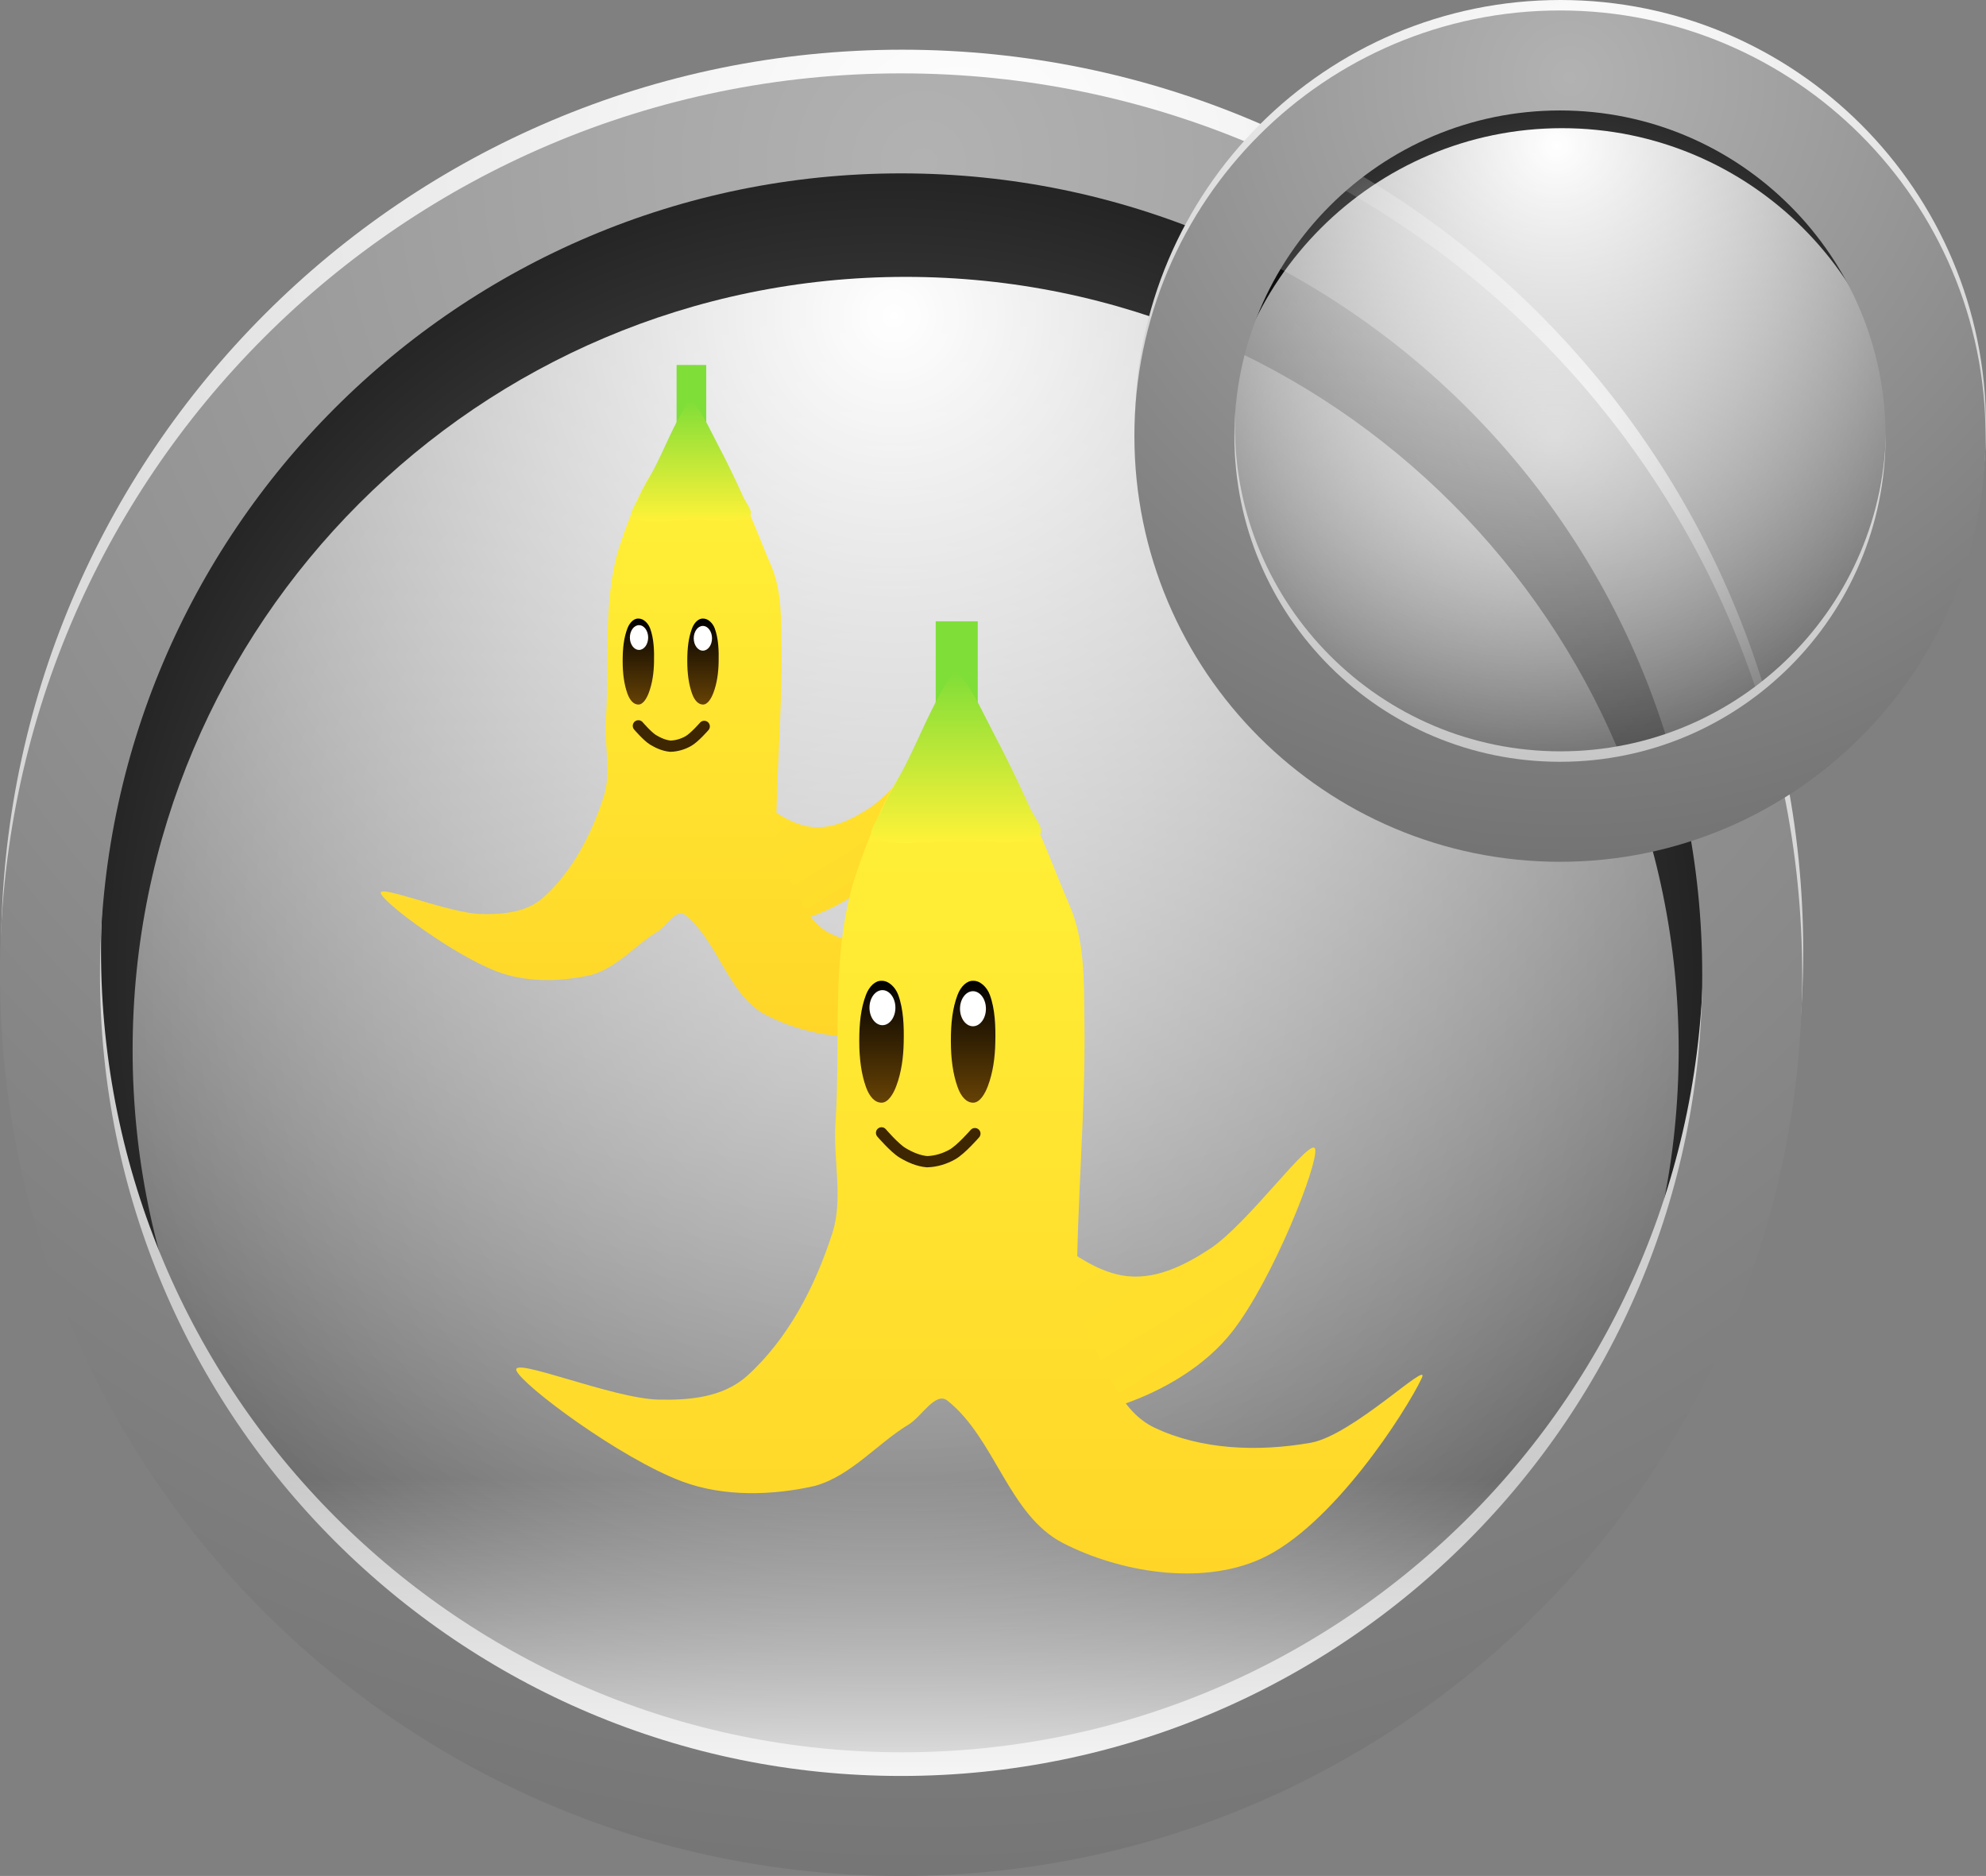 <svg version="1.1" xmlns="http://www.w3.org/2000/svg" xmlns:xlink="http://www.w3.org/1999/xlink" width="96.534" height="91.165" viewBox="0,0,96.534,91.165"><rect x="0" y="0" width="96.534" height="91.165" fill="#808080" stroke="none"/><defs><radialGradient cx="239.512" cy="180.25" r="54.416" gradientUnits="userSpaceOnUse" id="color-1"><stop offset="0" stop-color="#000000" stop-opacity="0"/><stop offset="1" stop-color="#000000"/></radialGradient><radialGradient cx="239.617" cy="148.248" r="95.233" gradientUnits="userSpaceOnUse" id="color-2"><stop offset="0" stop-color="#ffffff"/><stop offset="1" stop-color="#ffffff" stop-opacity="0"/></radialGradient><linearGradient x1="198.655" y1="137.745" x2="198.655" y2="220.486" gradientUnits="userSpaceOnUse" id="color-3"><stop offset="0" stop-color="#000000" stop-opacity="0"/><stop offset="1" stop-color="#000000" stop-opacity="0"/></linearGradient><radialGradient cx="242.772" cy="140.84" r="103.539" gradientUnits="userSpaceOnUse" id="color-4"><stop offset="0" stop-color="#ffffff"/><stop offset="1" stop-color="#b2b2b2"/></radialGradient><linearGradient x1="208.434" y1="204.755" x2="208.434" y2="222.255" gradientUnits="userSpaceOnUse" id="color-5"><stop offset="0" stop-color="#ffffff" stop-opacity="0"/><stop offset="1" stop-color="#ffffff"/></linearGradient><linearGradient x1="198.605" y1="138.895" x2="198.605" y2="221.636" gradientUnits="userSpaceOnUse" id="color-6"><stop offset="0" stop-color="#000000" stop-opacity="0"/><stop offset="1" stop-color="#000000" stop-opacity="0"/></linearGradient><radialGradient cx="241.059" cy="140.782" r="105.11" gradientUnits="userSpaceOnUse" id="color-7"><stop offset="0" stop-color="#b2b2b2"/><stop offset="1" stop-color="#666666"/></radialGradient><linearGradient x1="239.528" y1="164.614" x2="244.296" y2="172.306" gradientUnits="userSpaceOnUse" id="color-8"><stop offset="0" stop-color="#ffe32f"/><stop offset="1" stop-color="#ffdc2b"/></linearGradient><linearGradient x1="214.68" y1="154.617" x2="214.68" y2="183.278" gradientUnits="userSpaceOnUse" id="color-9"><stop offset="0" stop-color="#fff238"/><stop offset="1" stop-color="#ffd628"/></linearGradient><linearGradient x1="226.849" y1="152.398" x2="226.849" y2="158.242" gradientUnits="userSpaceOnUse" id="color-10"><stop offset="0" stop-color="#80de38"/><stop offset="1" stop-color="#fff238"/></linearGradient><linearGradient x1="229.582" y1="162.961" x2="229.582" y2="167.14" gradientUnits="userSpaceOnUse" id="color-11"><stop offset="0" stop-color="#000000"/><stop offset="1" stop-color="#674205"/></linearGradient><linearGradient x1="226.441" y1="162.961" x2="226.441" y2="167.14" gradientUnits="userSpaceOnUse" id="color-12"><stop offset="0" stop-color="#000000"/><stop offset="1" stop-color="#674205"/></linearGradient><linearGradient x1="256.492" y1="182.907" x2="263.252" y2="193.811" gradientUnits="userSpaceOnUse" id="color-13"><stop offset="0" stop-color="#ffe32f"/><stop offset="1" stop-color="#ffdc2b"/></linearGradient><linearGradient x1="221.269" y1="168.735" x2="221.269" y2="209.364" gradientUnits="userSpaceOnUse" id="color-14"><stop offset="0" stop-color="#fff238"/><stop offset="1" stop-color="#ffd628"/></linearGradient><linearGradient x1="238.52" y1="165.59" x2="238.52" y2="173.875" gradientUnits="userSpaceOnUse" id="color-15"><stop offset="0" stop-color="#80de38"/><stop offset="1" stop-color="#fff238"/></linearGradient><linearGradient x1="242.394" y1="180.564" x2="242.394" y2="186.487" gradientUnits="userSpaceOnUse" id="color-16"><stop offset="0" stop-color="#000000"/><stop offset="1" stop-color="#674205"/></linearGradient><linearGradient x1="237.941" y1="180.564" x2="237.941" y2="186.487" gradientUnits="userSpaceOnUse" id="color-17"><stop offset="0" stop-color="#000000"/><stop offset="1" stop-color="#674205"/></linearGradient><radialGradient cx="271.797" cy="154.087" r="24.013" gradientUnits="userSpaceOnUse" id="color-18"><stop offset="0" stop-color="#000000" stop-opacity="0"/><stop offset="1" stop-color="#000000"/></radialGradient><radialGradient cx="271.843" cy="139.965" r="42.025" gradientUnits="userSpaceOnUse" id="color-19"><stop offset="0" stop-color="#ffffff"/><stop offset="1" stop-color="#ffffff" stop-opacity="0"/></radialGradient><linearGradient x1="253.768" y1="135.33" x2="253.768" y2="171.842" gradientUnits="userSpaceOnUse" id="color-20"><stop offset="0" stop-color="#000000" stop-opacity="0"/><stop offset="1" stop-color="#000000" stop-opacity="0"/></linearGradient><radialGradient cx="273.236" cy="136.696" r="45.69" gradientUnits="userSpaceOnUse" id="color-21"><stop offset="0" stop-color="#ffffff"/><stop offset="1" stop-color="#b2b2b2"/></radialGradient><linearGradient x1="253.746" y1="135.838" x2="253.746" y2="172.349" gradientUnits="userSpaceOnUse" id="color-22"><stop offset="0" stop-color="#000000" stop-opacity="0"/><stop offset="1" stop-color="#000000" stop-opacity="0"/></linearGradient><radialGradient cx="272.48" cy="136.67" r="46.383" gradientUnits="userSpaceOnUse" id="color-23"><stop offset="0" stop-color="#b2b2b2"/><stop offset="1" stop-color="#666666"/></radialGradient></defs><g transform="translate(-196.175,-132.9)"><g data-paper-data="{&quot;isPaintingLayer&quot;:true}" fill-rule="nonzero" stroke-linejoin="miter" stroke-miterlimit="10" stroke-dasharray="" stroke-dashoffset="0" style="mix-blend-mode: normal"><g data-paper-data="{&quot;origPos&quot;:null}"><path d="M240.446,139.505c11.291,0 21.522,4.586 28.931,11.994c7.408,7.409 11.994,17.64 11.994,28.931c0,11.291 -4.586,21.522 -11.994,28.931c-7.409,7.408 -17.64,11.994 -28.931,11.994c-11.291,0 -21.522,-4.586 -28.931,-11.994c-7.408,-7.409 -11.994,-17.64 -11.994,-28.931c0,-11.291 4.586,-21.522 11.994,-28.931c7.409,-7.408 17.64,-11.994 28.931,-11.994z" fill="url(#color-1)" stroke="none" stroke-width="1" stroke-linecap="butt"/><path d="M240.196,146.355c10.367,0 19.76,4.21 26.562,11.013c6.803,6.802 11.013,16.195 11.013,26.562c0,10.367 -4.21,19.76 -11.013,26.562c-6.802,6.803 -16.195,11.013 -26.562,11.013c-10.367,0 -19.76,-4.21 -26.562,-11.013c-6.803,-6.802 -11.013,-16.195 -11.013,-26.562c0,-10.367 4.21,-19.76 11.013,-26.562c6.802,-6.803 16.195,-11.013 26.562,-11.013z" fill="url(#color-2)" stroke="none" stroke-width="1" stroke-linecap="butt"/><path d="M240.025,137.745c11.414,0 21.757,4.635 29.246,12.124c7.489,7.489 12.124,17.832 12.124,29.246c0,11.414 -4.635,21.757 -12.124,29.246c-7.489,7.489 -17.832,12.124 -29.246,12.124c-11.414,0 -21.757,-4.635 -29.246,-12.124c-7.489,-7.489 -12.124,-17.832 -12.124,-29.246c0,-11.414 4.635,-21.757 12.124,-29.246c7.489,-7.489 17.832,-12.124 29.246,-12.124z" fill="url(#color-3)" stroke="url(#color-4)" stroke-width="4.86" stroke-linecap="round"/><path d="M208.434,204.755h63.45l-9.986,11.62l-22.041,5.88l-24.462,-7.98z" fill="url(#color-5)" stroke="none" stroke-width="1.22" stroke-linecap="round"/><path d="M239.975,138.895c11.414,0 21.757,4.635 29.246,12.124c7.489,7.489 12.124,17.832 12.124,29.246c0,11.414 -4.635,21.757 -12.124,29.246c-7.489,7.489 -17.832,12.124 -29.246,12.124c-11.414,0 -21.757,-4.635 -29.246,-12.124c-7.489,-7.489 -12.124,-17.832 -12.124,-29.246c0,-11.414 4.635,-21.757 12.124,-29.246c7.489,-7.489 17.832,-12.124 29.246,-12.124z" fill="url(#color-6)" stroke="url(#color-7)" stroke-width="4.86" stroke-linecap="round"/></g><g><path d="M228.801,172.574c0.404,-0.817 0.739,-2.222 1.598,-2.121c1.877,0.202 3.191,2.269 5.052,2.608c1.099,0.194 2.128,-0.337 3.004,-0.906c1.329,-0.865 3.514,-3.932 3.62,-3.418c0.102,0.517 -1.435,4.432 -2.832,6.234c-0.922,1.19 -2.366,2.034 -3.786,2.521c-1.238,0.358 -2.566,-0.082 -3.843,-0.096c-0.519,-0.006 -1.189,0.375 -1.559,0.01c-0.887,-0.883 -1.328,-1.906 -1.603,-3.007c-0.165,-0.66 0.087,-1.294 0.348,-1.824z" fill="url(#color-8)" stroke="none" stroke-width="1" stroke-linecap="round"/><path d="M229.765,154.628c1.977,0.262 2.956,3.619 3.88,5.728c0.546,1.248 0.499,2.676 0.517,4.028c0.042,3.101 -0.265,6.164 -0.259,9.239c-0.001,0.773 0.179,1.106 0.443,1.589c0.579,1.07 1.055,2.519 2.217,3.067c1.599,0.758 3.538,0.837 5.359,0.517c1.444,-0.255 4.124,-2.9 3.807,-2.217c-0.525,1.116 -3.067,5.108 -5.543,6.209c-2.065,0.916 -4.829,0.441 -6.763,-0.554c-1.859,-0.957 -2.319,-3.575 -3.954,-4.878c-0.412,-0.328 -0.887,0.544 -1.33,0.813c-1.081,0.654 -1.975,1.758 -3.215,2.107c-1.463,0.334 -3.135,0.378 -4.546,-0.148c-2.136,-0.796 -5.506,-3.314 -5.691,-3.807c-0.18,-0.493 3.293,0.963 4.878,0.998c1.044,0.022 2.199,-0.069 3.03,-0.813c1.403,-1.268 2.321,-3.038 2.92,-4.878c0.39,-1.193 0.027,-2.517 0.111,-3.77c0.188,-2.823 -0.166,-5.674 0.628,-8.315c0.633,-1.924 1.833,-5.135 3.511,-4.915z" fill="url(#color-9)" stroke="none" stroke-width="1" stroke-linecap="round"/><path d="M229.062,150.636h1.441v3.622h-1.441z" fill="#80de38" stroke="none" stroke-width="1" stroke-linecap="butt"/><path d="M229.58,152.521c0.169,-0.253 0.314,-0.06 0.407,0.074c0.443,0.577 0.731,1.253 1.058,1.869c0.438,0.828 0.853,1.683 1.234,2.529c0.13,0.331 0.608,0.85 0.296,0.998c-0.812,0.383 -1.757,0.127 -2.624,0.148c-1.004,0.004 -2.084,0.274 -2.993,-0.074c-0.309,-0.119 0.139,-0.679 0.259,-0.961c0.193,-0.464 0.473,-0.9 0.702,-1.33c0.571,-1.075 0.991,-2.242 1.663,-3.252z" fill="url(#color-10)" stroke="none" stroke-width="1" stroke-linecap="round"/><g><g stroke="none" stroke-width="1.362"><path d="M230.344,162.961c0.238,-0.01 0.475,0.211 0.575,0.483c0.181,0.495 0.201,1.084 0.187,1.635c-0.009,0.508 -0.081,1.034 -0.254,1.488c-0.099,0.267 -0.278,0.575 -0.508,0.572c-0.222,-0.002 -0.411,-0.195 -0.533,-0.54c-0.156,-0.437 -0.229,-0.962 -0.229,-1.578c0,-0.616 0.057,-1.12 0.229,-1.578c0.113,-0.302 0.33,-0.493 0.533,-0.483z" fill="url(#color-11)" stroke-linecap="round"/><path d="M230.34,163.318c0.123,0 0.234,0.068 0.314,0.176c0.08,0.109 0.13,0.259 0.13,0.425c0,0.166 -0.05,0.316 -0.13,0.425c-0.081,0.109 -0.191,0.176 -0.314,0.176c-0.123,0 -0.234,-0.068 -0.314,-0.176c-0.081,-0.109 -0.13,-0.259 -0.13,-0.425c0,-0.166 0.05,-0.316 0.13,-0.425c0.08,-0.109 0.191,-0.176 0.314,-0.176z" fill="#ffffff" stroke-linecap="butt"/></g><g stroke="none" stroke-width="1.362"><path d="M227.203,162.961c0.238,-0.01 0.475,0.211 0.575,0.483c0.181,0.495 0.201,1.084 0.187,1.635c-0.009,0.508 -0.081,1.034 -0.254,1.488c-0.099,0.267 -0.278,0.575 -0.508,0.572c-0.222,-0.002 -0.411,-0.195 -0.533,-0.54c-0.156,-0.437 -0.229,-0.962 -0.229,-1.578c0,-0.616 0.057,-1.12 0.229,-1.578c0.113,-0.302 0.33,-0.493 0.533,-0.483z" fill="url(#color-12)" stroke-linecap="round"/><path d="M227.236,163.281c0.123,0 0.234,0.068 0.314,0.176c0.08,0.109 0.13,0.259 0.13,0.425c0,0.166 -0.05,0.316 -0.13,0.425c-0.081,0.109 -0.191,0.176 -0.314,0.176c-0.123,0 -0.234,-0.068 -0.314,-0.176c-0.081,-0.109 -0.13,-0.259 -0.13,-0.425c0,-0.166 0.05,-0.316 0.13,-0.425c0.08,-0.109 0.191,-0.176 0.314,-0.176z" fill="#ffffff" stroke-linecap="butt"/></g><path d="M230.406,168.2c0,0 -0.471,0.542 -0.767,0.711c-0.261,0.149 -0.571,0.245 -0.877,0.251c-0.288,-0.025 -0.579,-0.148 -0.841,-0.307c-0.275,-0.167 -0.716,-0.682 -0.716,-0.682" fill="none" stroke="#3d2601" stroke-width="0.546" stroke-linecap="round"/></g></g><g><path d="M241.286,194.191c0.572,-1.159 1.048,-3.15 2.266,-3.007c2.66,0.286 4.524,3.216 7.161,3.697c1.557,0.275 3.017,-0.477 4.258,-1.284c1.884,-1.226 4.981,-5.574 5.132,-4.846c0.145,0.733 -2.035,6.283 -4.014,8.837c-1.307,1.687 -3.354,2.883 -5.366,3.573c-1.754,0.507 -3.637,-0.116 -5.447,-0.137c-0.736,-0.008 -1.686,0.532 -2.21,0.014c-1.257,-1.252 -1.882,-2.702 -2.272,-4.262c-0.234,-0.936 0.123,-1.834 0.493,-2.586z" fill="url(#color-13)" stroke="none" stroke-width="1" stroke-linecap="round"/><path d="M242.652,168.751c2.803,0.372 4.19,5.13 5.501,8.12c0.774,1.77 0.707,3.794 0.733,5.71c0.06,4.395 -0.375,8.738 -0.367,13.097c-0.001,1.096 0.254,1.567 0.629,2.253c0.82,1.516 1.496,3.571 3.143,4.348c2.266,1.074 5.016,1.187 7.596,0.733c2.047,-0.361 5.845,-4.11 5.396,-3.143c-0.744,1.582 -4.347,7.241 -7.858,8.801c-2.927,1.298 -6.846,0.624 -9.587,-0.786c-2.635,-1.357 -3.288,-5.068 -5.605,-6.915c-0.585,-0.465 -1.257,0.771 -1.886,1.153c-1.532,0.927 -2.8,2.493 -4.558,2.986c-2.074,0.474 -4.445,0.535 -6.444,-0.21c-3.028,-1.128 -7.805,-4.697 -8.068,-5.396c-0.256,-0.699 4.668,1.365 6.915,1.414c1.48,0.031 3.117,-0.098 4.296,-1.153c1.989,-1.798 3.29,-4.306 4.139,-6.915c0.553,-1.691 0.039,-3.568 0.157,-5.344c0.267,-4.002 -0.236,-8.044 0.891,-11.787c0.898,-2.727 2.598,-7.279 4.977,-6.968z" fill="url(#color-14)" stroke="none" stroke-width="1" stroke-linecap="round"/><path d="M241.657,163.093h2.043v5.134h-2.043z" fill="#80de38" stroke="none" stroke-width="1" stroke-linecap="butt"/><path d="M242.39,165.764c0.239,-0.358 0.445,-0.085 0.576,0.105c0.628,0.817 1.036,1.776 1.499,2.649c0.62,1.173 1.209,2.386 1.749,3.585c0.184,0.469 0.862,1.205 0.419,1.414c-1.15,0.543 -2.49,0.18 -3.72,0.21c-1.424,0.006 -2.954,0.389 -4.243,-0.105c-0.438,-0.169 0.197,-0.962 0.367,-1.362c0.273,-0.658 0.671,-1.275 0.995,-1.886c0.809,-1.523 1.405,-3.178 2.357,-4.61z" fill="url(#color-15)" stroke="none" stroke-width="1" stroke-linecap="round"/><g><g stroke="none" stroke-width="1.362"><path d="M243.474,180.564c0.337,-0.015 0.673,0.299 0.815,0.685c0.257,0.701 0.284,1.537 0.265,2.317c-0.013,0.721 -0.115,1.465 -0.36,2.11c-0.14,0.378 -0.394,0.815 -0.72,0.811c-0.314,-0.003 -0.582,-0.276 -0.755,-0.766c-0.221,-0.62 -0.325,-1.363 -0.325,-2.236c0,-0.873 0.08,-1.587 0.325,-2.236c0.161,-0.428 0.468,-0.699 0.755,-0.685z" fill="url(#color-16)" stroke-linecap="round"/><path d="M243.468,181.069c0.174,0 0.331,0.096 0.445,0.25c0.114,0.154 0.185,0.367 0.185,0.602c0,0.235 -0.071,0.448 -0.185,0.602c-0.114,0.154 -0.271,0.25 -0.445,0.25c-0.174,0 -0.331,-0.096 -0.445,-0.25c-0.114,-0.154 -0.185,-0.367 -0.185,-0.602c0,-0.235 0.071,-0.448 0.185,-0.602c0.114,-0.154 0.271,-0.25 0.445,-0.25z" fill="#ffffff" stroke-linecap="butt"/></g><g stroke="none" stroke-width="1.362"><path d="M239.021,180.564c0.337,-0.015 0.673,0.299 0.815,0.685c0.257,0.701 0.284,1.537 0.265,2.317c-0.013,0.721 -0.115,1.465 -0.36,2.11c-0.14,0.378 -0.394,0.815 -0.72,0.811c-0.314,-0.003 -0.582,-0.276 -0.755,-0.766c-0.221,-0.62 -0.325,-1.363 -0.325,-2.236c0,-0.873 0.08,-1.587 0.325,-2.236c0.161,-0.428 0.468,-0.699 0.755,-0.685z" fill="url(#color-17)" stroke-linecap="round"/><path d="M239.068,181.017c0.174,0 0.331,0.096 0.445,0.25c0.114,0.154 0.185,0.367 0.185,0.602c0,0.235 -0.071,0.448 -0.185,0.602c-0.114,0.154 -0.271,0.25 -0.445,0.25c-0.174,0 -0.331,-0.096 -0.445,-0.25c-0.114,-0.154 -0.185,-0.367 -0.185,-0.602c0,-0.235 0.071,-0.448 0.185,-0.602c0.114,-0.154 0.271,-0.25 0.445,-0.25z" fill="#ffffff" stroke-linecap="butt"/></g><path d="M243.562,187.99c0,0 -0.668,0.769 -1.087,1.008c-0.371,0.211 -0.809,0.347 -1.243,0.356c-0.408,-0.036 -0.821,-0.21 -1.192,-0.435c-0.39,-0.237 -1.015,-0.966 -1.015,-0.966" fill="none" stroke="#3d2601" stroke-width="0.546" stroke-linecap="round"/></g></g><g><path d="M272.209,136.107c4.982,0 9.497,2.024 12.767,5.293c3.269,3.269 5.293,7.784 5.293,12.767c0,4.982 -2.024,9.497 -5.293,12.767c-3.269,3.269 -7.784,5.293 -12.767,5.293c-4.982,0 -9.497,-2.024 -12.767,-5.293c-3.269,-3.269 -5.293,-7.784 -5.293,-12.767c0,-4.982 2.024,-9.497 5.293,-12.767c3.269,-3.269 7.784,-5.293 12.767,-5.293z" fill="url(#color-18)" stroke="none" stroke-width="1" stroke-linecap="butt"/><path d="M272.099,139.129c4.575,0 8.72,1.858 11.721,4.86c3.002,3.002 4.86,7.147 4.86,11.721c0,4.575 -1.858,8.72 -4.86,11.721c-3.002,3.002 -7.147,4.86 -11.721,4.86c-4.575,0 -8.72,-1.858 -11.721,-4.86c-3.002,-3.002 -4.86,-7.147 -4.86,-11.721c0,-4.575 1.858,-8.72 4.86,-11.721c3.002,-3.002 7.147,-4.86 11.721,-4.86z" fill="url(#color-19)" stroke="none" stroke-width="1" stroke-linecap="butt"/><path d="M272.023,135.33c5.037,0 9.601,2.045 12.906,5.35c3.305,3.305 5.35,7.869 5.35,12.906c0,5.037 -2.045,9.601 -5.35,12.906c-3.305,3.305 -7.869,5.35 -12.906,5.35c-5.037,0 -9.601,-2.045 -12.906,-5.35c-3.305,-3.305 -5.35,-7.869 -5.35,-12.906c0,-5.037 2.045,-9.601 5.35,-12.906c3.305,-3.305 7.869,-5.35 12.906,-5.35z" fill="url(#color-20)" stroke="url(#color-21)" stroke-width="4.86" stroke-linecap="round"/><path d="M272.001,135.838c5.037,0 9.601,2.045 12.906,5.35c3.305,3.305 5.35,7.869 5.35,12.906c0,5.037 -2.045,9.601 -5.35,12.906c-3.305,3.305 -7.869,5.35 -12.906,5.35c-5.037,0 -9.601,-2.045 -12.906,-5.35c-3.305,-3.305 -5.35,-7.869 -5.35,-12.906c0,-5.037 2.045,-9.601 5.35,-12.906c3.305,-3.305 7.869,-5.35 12.906,-5.35z" fill="url(#color-22)" stroke="url(#color-23)" stroke-width="4.86" stroke-linecap="round"/></g></g></g></svg>